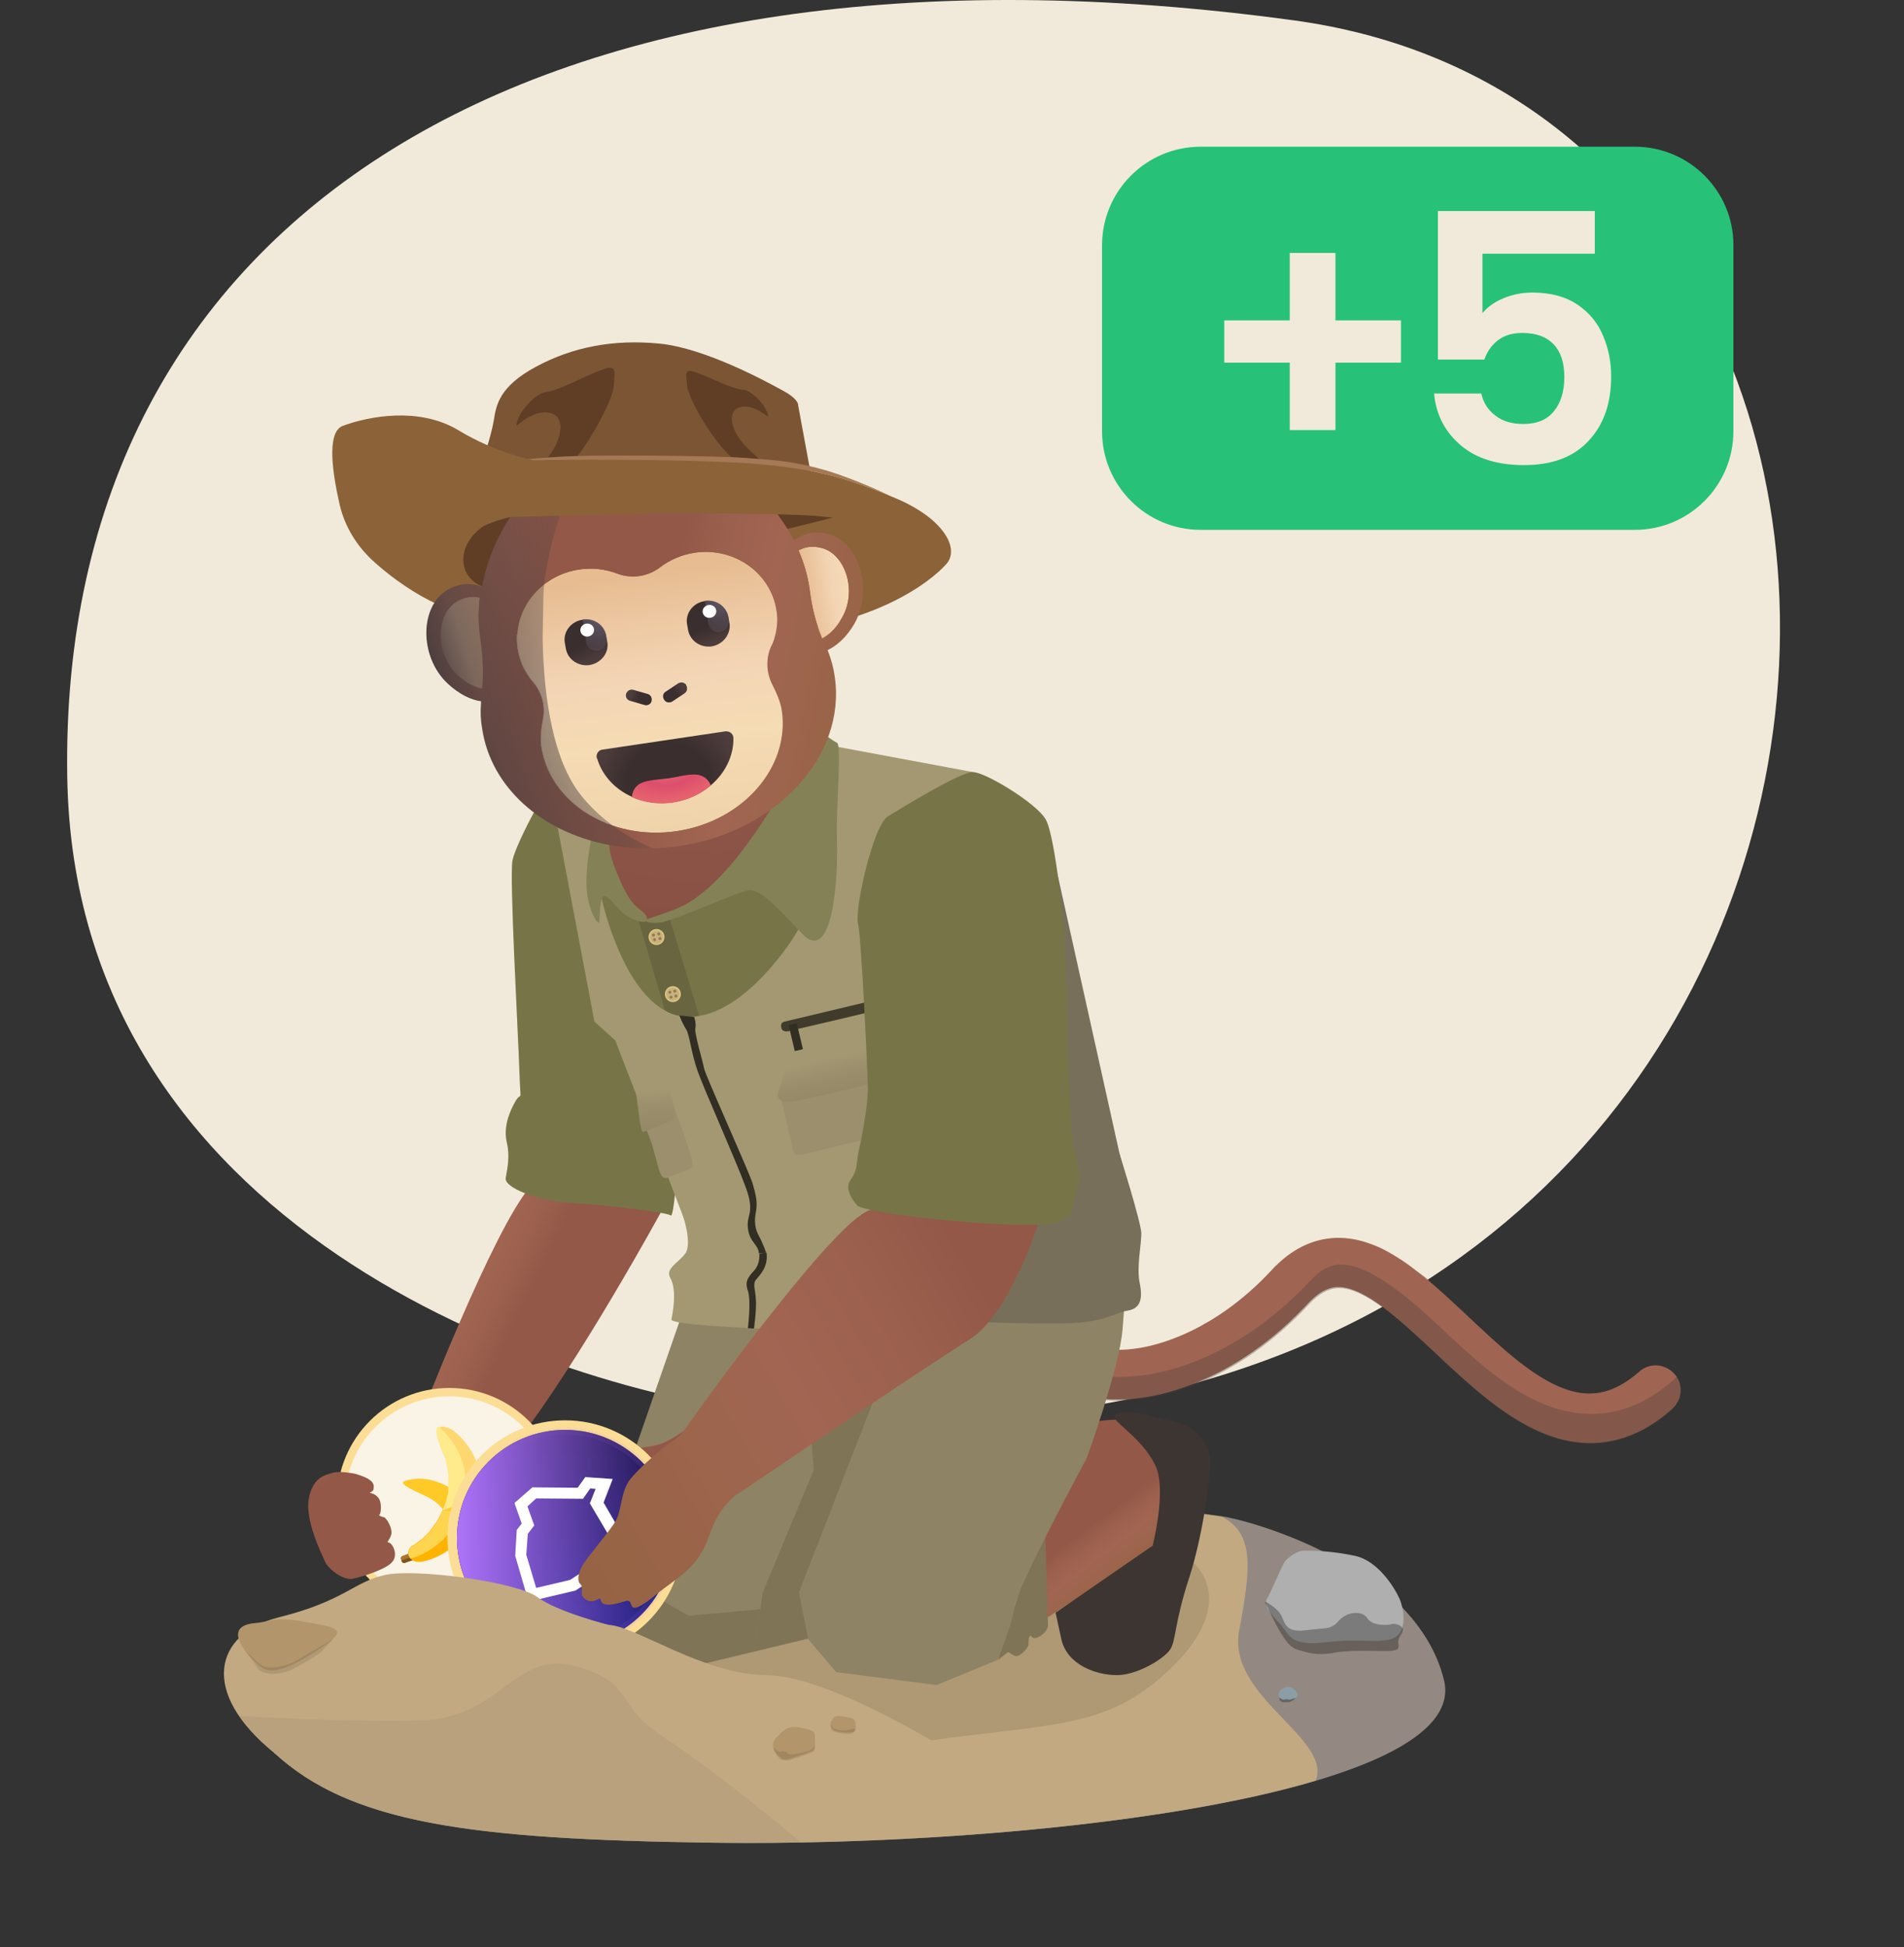 <svg width="312" height="319" viewBox="0 0 312 319" fill="none" xmlns="http://www.w3.org/2000/svg">
<rect x="0" y="0" width="312" height="319" fill="#333333" stroke="none"/>
<path d="M11.021 127.335C12.221 200.935 89.188 227.668 127.521 231.835C320.021 249.335 336.521 20.335 212.021 3.335C87.521 -13.665 9.521 35.335 11.021 127.335Z" fill="#F1EADA"/>
<path d="M116.75 301.902C76.627 301.341 56.784 298.72 44.241 286.489C31.699 274.259 37.814 270.64 53.477 263.776C69.077 256.912 94.91 244.681 128.669 243.995C162.427 243.309 195.561 247.739 200.241 248.425C204.921 249.112 232.003 256.475 236.621 275.257C241.238 294.102 167.856 302.651 116.75 301.902Z" fill="#938982"/>
<path d="M203.049 267.208C204.921 257.162 205.67 251.234 200.179 248.488C196.685 247.989 177.029 245.306 153.067 244.307C147.264 244.12 141.523 243.995 136.344 243.933C133.785 243.933 131.165 243.933 128.606 243.995C123.677 244.245 109.013 245.243 99.715 250.298C88.109 256.538 81.744 269.142 73.07 273.323C66.456 276.568 48.672 279.688 44.928 287.176C57.47 298.782 77.376 301.341 116.75 301.902C149.323 302.339 190.944 299.094 215.592 291.731C218.337 284.805 201.053 278.003 203.049 267.208Z" fill="#C2A981"/>
<path opacity="0.1" d="M114.13 248.862C114.13 248.862 99.091 248.738 92.602 256.538C86.175 264.275 80.746 267.021 83.367 276.006C85.925 284.992 113.381 291.419 142.147 286.677C170.914 281.934 179.775 284.306 190.944 274.197C202.114 264.088 197.995 256.974 193.627 254.603C189.259 252.232 177.029 249.611 162.989 250.36C149.011 251.171 114.13 248.862 114.13 248.862Z" fill="black"/>
<path d="M209.664 265.96C208.353 264.587 206.98 262.965 207.604 261.966C208.228 260.968 210.038 256.538 210.537 255.851C211.036 255.227 212.472 254.042 213.782 254.042C215.092 254.042 218.4 254.104 222.081 254.915C225.763 255.726 228.446 259.97 229.32 261.904C230.193 263.901 230.755 268.082 227.51 268.643C224.265 269.205 223.142 268.394 217.089 269.08C211.099 269.766 211.286 267.645 209.664 265.96Z" fill="#AFAFAF"/>
<path opacity="0.3" d="M207.48 262.466C207.48 262.466 209.476 263.526 210.038 264.837C210.6 266.147 210.849 267.52 214.094 267.083C217.339 266.646 218.025 267.083 219.398 265.523C220.771 263.963 223.267 263.838 224.078 265.149C224.889 266.459 227.635 266.272 228.072 266.085C228.508 265.898 229.756 266.272 229.881 266.896C230.006 267.52 229.008 268.269 229.132 269.142C229.257 270.016 229.257 270.266 228.134 270.453C226.948 270.64 221.707 270.203 218.712 270.765C215.716 271.326 214.344 270.765 212.784 270.328C211.224 269.954 210.35 268.269 209.726 267.27C209.102 266.272 207.854 263.714 207.729 263.339C207.48 262.84 207.105 262.466 207.48 262.466Z" fill="black"/>
<path d="M209.789 278.378C208.915 277.254 210.226 276.443 211.037 276.381C211.848 276.318 212.784 277.317 212.597 277.816C212.472 278.315 211.536 278.69 211.099 278.627C210.662 278.565 210.101 278.752 209.789 278.378Z" fill="#8C9DA5"/>
<path opacity="0.3" d="M209.602 278.128C209.54 278.003 210.039 278.378 210.164 278.44C210.288 278.44 210.538 278.44 210.85 278.378C211.162 278.378 211.162 278.502 211.412 278.44C211.661 278.315 212.285 278.19 212.285 278.19C212.285 278.19 212.16 278.378 211.911 278.565C211.661 278.69 211.349 278.877 211.1 278.877C210.85 278.877 210.413 278.877 210.226 278.877C210.039 278.877 209.789 278.69 209.727 278.565C209.664 278.44 209.602 278.128 209.602 278.128Z" fill="black"/>
<path opacity="0.3" d="M53.165 264.462C53.165 264.462 54.725 264.088 55.91 264.837C57.096 265.586 56.16 265.835 57.408 265.898C58.656 265.96 59.717 265.586 61.09 265.898C62.462 266.21 63.835 266.397 64.834 266.21C65.832 266.022 66.768 266.584 67.579 265.586C68.391 264.587 69.014 262.965 69.638 262.403C70.2 261.904 71.448 261.155 72.197 260.968C72.946 260.781 75.504 259.096 75.941 258.909C76.44 258.784 78.062 257.786 78.125 257.661C78.25 257.536 77.938 258.41 77.126 258.971C76.315 259.533 74.88 259.907 74.693 260.094C74.506 260.282 72.072 261.592 71.698 262.091C71.323 262.528 69.888 263.838 69.451 264.4C69.014 264.962 67.392 266.709 66.893 266.896C66.394 267.083 65.27 266.958 64.397 267.146C63.523 267.333 62.213 267.894 61.589 268.206C60.965 268.518 58.594 268.269 57.72 268.518C56.846 268.768 54.35 268.706 54.038 267.832C53.727 266.958 52.853 264.712 53.165 264.462Z" fill="black"/>
<path d="M73.195 283.058C75.504 282.87 76.003 281.934 81.12 282.87C86.174 283.806 88.608 283.931 83.928 287.051C79.248 290.109 75.878 291.731 74.006 290.296C72.134 288.861 67.017 283.494 73.195 283.058Z" fill="#B2956B"/>
<path opacity="0.1" d="M71.386 287.613C71.386 287.613 72.946 289.048 73.445 289.485C73.944 289.859 74.319 290.296 75.504 290.358C76.69 290.421 78.811 289.797 79.498 289.422C80.122 289.048 85.862 285.678 85.862 285.678C85.862 285.678 84.427 287.363 83.554 288.05C82.68 288.736 79.248 290.733 78.25 291.045C77.251 291.357 76.191 291.482 75.005 291.294C73.819 291.107 73.382 290.483 73.195 290.046C73.008 289.61 71.386 287.613 71.386 287.613Z" fill="black"/>
<path d="M188.198 258.222C188.573 257.723 188.51 257.037 190.008 257.286C191.443 257.536 192.067 257.598 192.192 258.222C192.254 258.784 192.504 259.782 191.63 259.907C190.757 260.032 189.01 259.845 188.635 259.533C188.261 259.221 188.011 258.534 188.198 258.222Z" fill="#B2956B"/>
<path d="M181.147 253.168C181.647 252.731 182.583 251.109 184.767 251.546C186.951 251.982 187.45 252.17 187.387 252.981C187.325 253.792 187.699 255.29 186.639 255.539C185.64 255.851 182.832 257.037 182.146 256.787C181.459 256.475 179.525 254.603 181.147 253.168Z" fill="#B2956B"/>
<path opacity="0.1" d="M188.136 258.659C188.136 258.534 188.448 259.283 188.822 259.346C189.197 259.47 189.883 259.658 190.507 259.595C191.131 259.533 191.505 259.346 191.755 259.346C192.005 259.346 192.129 259.346 192.129 259.346C192.192 259.346 192.192 259.595 192.067 259.782C191.942 259.97 191.755 260.032 191.381 260.157C191.006 260.282 190.32 260.094 190.008 260.094C189.696 260.094 188.947 259.907 188.51 259.72C188.261 259.595 188.136 258.909 188.136 258.659Z" fill="black"/>
<path opacity="0.1" d="M180.586 254.915C180.586 254.915 181.148 255.477 181.522 255.602C181.896 255.726 181.834 255.414 182.52 255.602C183.207 255.789 182.77 256.101 183.644 256.038C184.58 255.976 186.077 255.602 186.389 255.477C186.701 255.352 187.263 254.978 187.388 254.541C187.45 254.104 187.45 255.102 187.325 255.414C187.2 255.726 186.14 255.976 185.89 256.101C185.578 256.288 183.893 256.725 183.519 256.912C183.144 257.099 182.146 257.037 181.772 256.912C181.46 256.787 180.711 255.602 180.648 255.352C180.586 255.04 180.586 254.915 180.586 254.915Z" fill="black"/>
<path d="M268.258 234.698C270.255 233.762 272.127 232.514 273.999 230.829C275.684 229.331 275.871 226.773 274.373 225.088C272.876 223.403 270.317 223.216 268.632 224.714C264.264 228.52 260.271 229.269 255.404 227.147C250.474 225.026 245.482 220.283 240.615 215.728C233.439 208.989 226.637 202.562 218.9 202.811C215.093 202.936 211.536 204.683 208.416 208.053C203.674 213.17 198.183 217.038 192.504 219.222C187.076 221.344 182.021 221.718 177.84 220.346C169.728 217.662 167.045 208.864 166.234 202C165.984 199.754 163.988 198.194 161.741 198.443C159.495 198.693 157.935 200.69 158.184 202.936C158.933 209.613 160.868 215.166 163.863 219.472C166.796 223.653 170.664 226.586 175.282 228.083C181.272 230.08 188.261 229.581 195.437 226.773C202.239 224.152 208.791 219.534 214.344 213.544C215.967 211.797 217.527 210.923 219.149 210.861C223.517 210.736 229.383 216.227 235.061 221.531C240.428 226.586 245.981 231.765 252.159 234.51C257.775 237.006 263.141 237.069 268.258 234.698Z" fill="#9F6552"/>
<path d="M196.685 217.288C197.246 216.976 197.808 216.664 198.369 216.352C197.745 216.664 197.184 216.976 196.685 217.288Z" fill="#9F6552"/>
<path d="M163.238 198.568C163.488 198.631 163.737 198.755 163.987 198.88C163.737 198.755 163.55 198.631 163.238 198.568Z" fill="#9F6552"/>
<path d="M161.679 198.443C162.115 198.381 162.49 198.381 162.927 198.506C162.49 198.443 162.053 198.381 161.679 198.443C161.429 198.443 161.242 198.506 160.992 198.568C161.179 198.506 161.429 198.506 161.679 198.443Z" fill="#9F6552"/>
<path d="M208.354 208.053C208.728 207.616 209.165 207.242 209.54 206.867C209.165 207.242 208.791 207.616 208.354 208.053C205.983 210.611 203.424 212.858 200.741 214.73C203.424 212.858 205.983 210.611 208.354 208.053Z" fill="#9F6552"/>
<path d="M159.619 199.254C159.432 199.379 159.307 199.504 159.183 199.691C159.307 199.566 159.495 199.442 159.619 199.254Z" fill="#9F6552"/>
<path d="M158.06 202.25C158.06 202.063 158.122 201.875 158.122 201.688V201.626C158.122 201.813 158.06 202 158.06 202.25Z" fill="#9F6552"/>
<path d="M159.682 199.254C159.869 199.13 159.994 199.005 160.181 198.942C160.056 199.005 159.869 199.13 159.682 199.254Z" fill="#9F6552"/>
<path d="M160.306 198.88C160.493 198.818 160.68 198.693 160.867 198.63C160.68 198.693 160.493 198.755 160.306 198.88Z" fill="#9F6552"/>
<path d="M261.393 228.271C261.144 228.271 260.832 228.333 260.582 228.333C260.894 228.333 261.144 228.333 261.393 228.271Z" fill="#9F6552"/>
<path d="M158.371 200.877C158.308 201.064 158.246 201.251 158.184 201.501V201.439C158.246 201.314 158.246 201.127 158.308 201.002C158.371 201.002 158.371 200.939 158.371 200.877Z" fill="#9F6552"/>
<path d="M261.394 228.27C262.205 228.208 263.016 228.021 263.827 227.709C263.016 228.021 262.205 228.208 261.394 228.27Z" fill="#9F6552"/>
<path d="M240.677 215.728C240.615 215.728 240.615 215.728 240.677 215.728C239.741 214.854 238.805 213.981 237.932 213.17C238.805 213.981 239.679 214.854 240.677 215.728C240.615 215.728 240.615 215.728 240.677 215.728Z" fill="#9F6552"/>
<path d="M242.361 217.35C242.673 217.662 242.985 217.974 243.36 218.286C243.048 217.974 242.673 217.662 242.361 217.35Z" fill="#9F6552"/>
<path d="M229.258 206.181C229.944 206.618 230.568 207.054 231.255 207.554C230.631 207.054 229.944 206.618 229.258 206.181Z" fill="#9F6552"/>
<path d="M225.202 203.997C223.392 203.248 221.52 202.811 219.586 202.749C221.52 202.811 223.392 203.248 225.202 203.997Z" fill="#9F6552"/>
<path d="M225.202 203.997C226.325 204.434 227.449 205.058 228.572 205.744C227.449 205.058 226.325 204.496 225.202 203.997Z" fill="#9F6552"/>
<path d="M232.627 208.552C233.313 209.051 233.937 209.613 234.624 210.174C233.937 209.675 233.251 209.114 232.627 208.552Z" fill="#9F6552"/>
<path d="M275.371 228.395C275.371 228.458 275.308 228.582 275.308 228.645C275.308 228.707 275.308 228.77 275.246 228.832C275.308 228.645 275.308 228.52 275.371 228.395Z" fill="#9F6552"/>
<path d="M158.746 200.253C158.871 200.066 158.996 199.878 159.12 199.754C158.996 199.878 158.871 200.066 158.746 200.253Z" fill="#9F6552"/>
<path opacity="0.35" d="M275.121 229.269C275.184 229.144 275.246 228.957 275.246 228.832C275.246 228.77 275.246 228.707 275.309 228.645C275.309 228.52 275.371 228.458 275.371 228.333C275.371 228.271 275.371 228.146 275.371 228.083C275.371 228.021 275.371 227.896 275.371 227.834C275.371 227.771 275.371 227.647 275.371 227.584C275.371 227.522 275.371 227.397 275.371 227.335C275.371 227.21 275.371 227.147 275.309 227.023C275.309 226.96 275.309 226.898 275.246 226.835C275.246 226.711 275.184 226.648 275.184 226.523C275.184 226.461 275.121 226.399 275.121 226.336C275.059 226.211 275.059 226.149 274.997 226.024C274.997 225.962 274.934 225.899 274.934 225.837C274.872 225.712 274.809 225.65 274.747 225.525C274.622 225.712 274.435 225.837 274.31 226.024C272.438 227.647 270.504 228.957 268.569 229.893C263.453 232.264 258.086 232.264 252.47 229.831C246.293 227.147 240.739 221.906 235.373 216.851C229.694 211.547 223.829 206.992 219.461 207.179C217.838 207.242 216.278 208.115 214.656 209.863C209.102 215.853 202.55 220.408 195.749 223.091C188.573 225.899 181.584 226.336 175.593 224.402C170.913 222.842 167.045 219.971 164.174 215.791C161.553 211.984 159.744 206.243 158.87 200.565C158.808 200.69 158.683 200.815 158.621 201.002C158.621 201.064 158.558 201.127 158.558 201.189C158.496 201.314 158.433 201.501 158.433 201.626C158.433 201.688 158.371 201.751 158.371 201.813C158.309 202 158.309 202.187 158.309 202.375C158.309 202.624 158.309 202.874 158.309 203.123C159.057 209.8 160.992 215.354 163.987 219.659C166.92 223.84 170.789 226.773 175.406 228.271C181.397 230.267 188.385 229.768 195.561 226.96C202.363 224.339 208.915 219.722 214.469 213.731C216.091 211.984 217.651 211.111 219.273 211.048C223.641 210.923 229.507 216.415 235.185 221.719C240.552 226.773 246.105 231.952 252.283 234.698C257.899 237.131 263.265 237.194 268.382 234.76C270.379 233.824 272.251 232.576 274.123 230.891C274.497 230.392 274.872 229.831 275.121 229.269Z" fill="#4E3F3F"/>
<path d="M275.122 229.269C275.184 229.144 275.247 229.019 275.247 228.832C275.184 229.019 275.122 229.144 275.122 229.269Z" fill="#9F6552"/>
<path d="M274.747 225.65C274.809 225.712 274.809 225.774 274.872 225.837C274.872 225.899 274.934 225.899 274.934 225.962C274.872 225.837 274.809 225.712 274.747 225.65Z" fill="#9F6552"/>
<path d="M274.685 225.525C274.623 225.4 274.498 225.213 274.373 225.088C273.999 224.651 273.562 224.339 273.062 224.09C273.562 224.339 273.999 224.651 274.373 225.088C274.498 225.213 274.623 225.338 274.685 225.525Z" fill="#9F6552"/>
<path d="M274.997 226.086C274.997 226.149 275.059 226.211 275.059 226.274C275.059 226.336 275.122 226.336 275.122 226.398C275.122 226.274 275.059 226.211 274.997 226.086Z" fill="#9F6552"/>
<path d="M158.434 200.814C158.496 200.69 158.558 200.502 158.621 200.378C158.621 200.315 158.683 200.253 158.683 200.19C158.621 200.44 158.496 200.627 158.434 200.814Z" fill="#9F6552"/>
<path d="M274.935 225.962C274.997 225.962 274.997 226.024 274.935 225.962C274.997 226.024 274.997 225.962 274.935 225.962Z" fill="#9F6552"/>
<path d="M275.122 226.398V226.461C275.122 226.461 275.122 226.523 275.184 226.523C275.184 226.523 275.184 226.461 275.122 226.398Z" fill="#9F6552"/>
<path d="M275.308 227.085C275.308 226.96 275.246 226.835 275.246 226.71C275.246 226.773 275.246 226.773 275.246 226.835C275.246 226.898 275.308 226.96 275.308 227.022C275.308 227.022 275.308 227.022 275.308 227.085Z" fill="#9F6552"/>
<path d="M68.702 232.763C68.702 232.763 80.87 201.251 86.923 194.387C94.598 190.082 108.389 198.443 108.389 198.443C108.389 198.443 95.16 222.717 84.801 236.133C74.443 249.549 68.702 232.763 68.702 232.763Z" fill="url(#paint0_linear_796_4150)"/>
<path d="M87.485 133.11C87.485 133.11 84.552 138.477 83.991 140.91C83.429 143.344 84.927 169.677 85.114 175.605C85.301 181.533 85.613 178.35 84.365 180.597C83.117 182.843 82.555 185.09 83.055 187.211C83.554 189.333 83.18 191.33 82.868 192.952C82.555 194.574 87.922 196.696 93.475 197.07C99.029 197.382 109.387 198.63 109.887 199.13C110.448 199.629 110.947 191.454 110.947 191.454L102.149 158.507L92.976 134.234L87.485 133.11Z" fill="#777548"/>
<path d="M131.664 121.317L98.592 135.606L99.091 149.896L112.445 154.264L128.856 138.602C128.856 138.602 132.413 125.186 132.475 124.936C132.537 124.624 131.664 121.317 131.664 121.317Z" fill="url(#paint1_radial_796_4150)"/>
<path d="M131.664 121.317C131.664 121.317 127.296 139.163 113.256 148.898C97.781 157.384 99.091 134.296 99.091 134.296L90.73 132.112L97.406 167.368L100.838 170.488L114.691 206.431L145.517 203.248L149.136 158.32L159.432 126.496L131.664 121.317Z" fill="#A39872"/>
<path d="M129.979 188.522L128.045 180.347L148.762 175.605L150.571 183.28C150.571 183.28 150.821 184.59 149.573 184.84C148.325 185.09 131.539 189.146 131.539 189.146C131.539 189.146 130.229 189.582 129.979 188.522Z" fill="#9B8F6D"/>
<path d="M128.856 174.918L127.42 179.286C127.42 179.286 127.296 180.597 129.292 180.534C131.289 180.472 147.763 176.291 147.763 176.291C147.763 176.291 148.761 176.104 148.948 174.918C149.136 173.733 147.576 170.426 147.576 170.426L128.856 174.918Z" fill="url(#paint2_linear_796_4150)"/>
<path d="M128.606 167.368L144.581 163.562C144.581 163.562 145.267 163.499 145.454 164.123C145.641 164.747 145.517 164.872 145.08 165.122C144.643 165.371 128.981 168.99 128.981 168.99C128.981 168.99 128.169 169.053 128.045 168.429C127.857 167.742 128.107 167.493 128.606 167.368Z" fill="#413B2B"/>
<path d="M130.557 167.64L129.222 167.96L130.238 172.208L131.573 171.888L130.557 167.64Z" fill="#332E23"/>
<path d="M98.592 147.213C98.592 147.213 102.336 164.747 111.384 166.432C120.432 168.117 129.355 155.013 130.79 152.33C132.225 149.646 122.803 143.843 122.803 143.843L115.252 147.462L108.388 150.395L105.955 150.582L99.965 145.778L98.529 146.339V147.213H98.592Z" fill="#777548"/>
<path d="M111.384 166.432C112.445 166.619 113.505 166.619 114.566 166.432L109.699 150.333L105.955 150.707L104.645 150.894L108.95 165.496C109.699 165.995 110.51 166.307 111.384 166.432Z" fill="#686540"/>
<path d="M106.018 150.582C106.018 150.582 107.64 150.083 110.012 149.21C112.383 148.336 115.191 146.901 119.559 141.909C123.927 136.917 128.045 129.678 128.045 129.678L134.972 120.194C134.972 120.194 136.344 121.317 137.156 121.691C137.967 122.066 136.968 132.05 137.156 137.79C137.343 143.531 136.532 158.57 131.29 152.829C126.048 147.088 124.114 145.715 122.741 145.84C121.368 145.902 110.573 150.832 108.202 151.144C105.768 151.394 105.519 150.77 106.018 150.582Z" fill="#848157"/>
<path d="M99.84 137.79C99.84 137.79 99.591 139.163 100.651 141.909C101.712 144.654 102.96 147.65 104.707 148.898C106.454 150.146 106.08 150.832 105.643 151.019C105.206 151.206 102.773 150.582 101.275 148.773C99.715 147.026 99.029 146.277 98.654 147.15C98.28 148.024 98.28 150.021 98.218 151.019C98.155 151.955 96.034 148.898 96.096 144.405C96.159 139.85 97.157 136.355 97.157 136.355L99.84 137.79Z" fill="#848157"/>
<path d="M171.724 264.962C171.724 264.962 190.07 252.981 191.068 251.421C192.067 249.861 193.252 246.055 192.379 242.248C191.505 238.442 188.26 233.762 186.326 232.951C184.329 232.077 179.15 232.951 179.15 232.951L168.542 252.919L171.724 264.962Z" fill="url(#paint3_linear_796_4150)"/>
<path d="M163.551 271.951L165.236 270.64C165.236 270.64 165.86 271.202 166.484 271.327C167.108 271.451 168.605 269.954 168.543 269.33C168.48 268.706 168.668 267.52 169.104 268.207C169.541 268.893 171.725 267.52 171.725 266.272C171.725 265.024 171.164 247.49 171.164 247.49L163.551 271.951Z" fill="#7F7455"/>
<path d="M114.192 208.302L104.957 234.885L98.155 254.478L95.534 261.592L103.272 271.514L115.752 272.45L132.35 268.456L137.03 273.947L153.441 276.069L163.488 271.95C163.488 271.95 165.797 266.397 166.296 263.09C166.795 259.782 178.089 238.878 178.089 238.878C178.089 238.878 183.456 224.09 183.955 217.725C184.454 211.36 184.891 205.432 184.704 202.312C184.641 199.192 114.192 208.302 114.192 208.302Z" fill="#8E8364"/>
<path d="M112.569 212.67L114.691 206.368L185.702 199.13L184.641 208.552L112.569 212.67Z" fill="#3D3532"/>
<path d="M111.883 199.067C111.883 199.067 113.506 203.81 112.258 205.432C111.01 206.992 109.013 207.866 109.824 209.363C110.698 210.861 110.573 213.482 110.011 216.227C110.885 217.725 148.325 218.411 148.325 218.411L157.685 215.915L159.744 201.189L111.883 199.067Z" fill="#A39872"/>
<path d="M188.885 253.23C188.885 253.23 191.131 244.37 189.446 240.376C187.761 236.382 183.019 233.2 182.769 232.514C182.457 231.827 182.457 231.765 184.267 231.39C186.014 231.016 187.699 232.014 192.317 232.888C196.934 233.762 198.182 237.506 198.307 239.253C198.432 241 197.309 250.922 194.875 258.472C192.379 266.022 192.753 268.83 191.693 270.328C190.632 271.826 186.326 274.446 183.019 274.446C179.712 274.446 174.845 272.824 173.909 268.518C172.973 264.213 172.973 264.213 172.973 264.213L188.885 253.23Z" fill="#3D3532"/>
<path d="M171.288 134.234L185.702 199.13L161.304 201.626L164.486 196.446L162.801 193.701L165.547 193.202L170.601 137.666L171.288 134.234Z" fill="#776F5A"/>
<path d="M158.933 216.539C158.933 216.539 169.291 216.976 175.157 216.789C181.085 216.602 182.769 215.042 184.766 214.73C186.763 214.418 187.325 212.983 186.763 210.237C186.201 207.491 187.075 203.872 187.013 201.938C186.888 199.941 183.393 188.834 183.393 188.834L170.601 192.016L159.931 210.237L158.933 216.539Z" fill="#776F5A"/>
<path d="M169.416 151.019L167.856 151.331L166.671 157.509L168.855 157.01L169.416 151.019Z" fill="#828282"/>
<path d="M132.413 268.456L130.915 260.906L144.518 225.899L138.029 223.216L132.413 228.582L133.349 240.813L124.987 260.906L123.614 270.578L132.413 268.456Z" fill="#7F7455"/>
<path d="M101.025 268.581L103.272 271.514L115.814 272.45L123.614 270.578L124.613 263.651L112.819 264.712L105.144 260.282L101.025 268.581Z" fill="#7F7455"/>
<path d="M112.07 234.386C112.07 234.386 109.948 236.133 107.577 236.757C105.206 237.381 103.584 237.069 102.835 237.631C102.149 238.192 105.581 240.501 105.581 240.501C105.581 240.501 111.509 236.882 111.883 235.883C112.257 234.885 112.07 234.386 112.07 234.386Z" fill="url(#paint4_linear_796_4150)"/>
<path d="M73.632 264.213C83.798 264.213 92.04 255.971 92.04 245.805C92.04 235.639 83.798 227.397 73.632 227.397C63.465 227.397 55.224 235.639 55.224 245.805C55.224 255.971 63.465 264.213 73.632 264.213Z" fill="#FCDD96"/>
<path d="M73.632 262.965C83.075 262.965 90.729 255.31 90.729 245.867C90.729 236.425 83.075 228.77 73.632 228.77C64.189 228.77 56.534 236.425 56.534 245.867C56.534 255.31 64.189 262.965 73.632 262.965Z" fill="#FAF4E6"/>
<path d="M73.133 248.363C73.133 248.363 72.696 246.491 69.763 245.119C65.52 243.184 64.896 242.685 67.891 242.311C70.886 241.936 73.57 243.683 73.57 243.683" fill="#FFCA28"/>
<path d="M68.702 255.227L68.266 254.042L65.957 254.915C65.707 254.978 65.582 255.29 65.707 255.477L65.832 255.789C65.894 256.039 66.206 256.163 66.394 256.039L68.702 255.227Z" fill="#AC752C"/>
<path d="M68.702 255.227L68.515 254.666L65.769 255.664L65.832 255.789C65.894 256.039 66.206 256.163 66.394 256.039L68.702 255.227Z" fill="#7D551F"/>
<path d="M77.875 248.176C77.313 247.864 76.752 247.615 76.128 247.49C75.566 247.303 74.942 247.24 74.318 247.116C73.819 247.053 73.32 246.866 72.758 246.928C72.758 246.991 72.758 246.991 72.696 247.053C72.696 247.116 72.696 247.116 72.633 247.178C72.633 247.24 72.571 247.365 72.509 247.428C72.509 247.428 72.509 247.428 72.509 247.49C72.509 247.552 72.509 247.552 72.446 247.615C72.446 247.677 72.384 247.677 72.384 247.74C72.321 247.802 72.321 247.927 72.259 247.989C72.134 248.239 72.009 248.488 71.885 248.738C71.885 248.8 71.822 248.8 71.822 248.863C71.76 248.925 71.76 248.988 71.697 249.05C71.697 249.112 71.635 249.175 71.635 249.175C71.635 249.237 71.573 249.3 71.573 249.3C71.51 249.362 71.51 249.424 71.448 249.487C71.448 249.487 71.448 249.549 71.385 249.549L71.323 249.612L71.261 249.674C71.198 249.736 71.198 249.799 71.136 249.861C71.073 249.986 71.011 250.048 70.949 250.173C70.886 250.236 70.824 250.298 70.761 250.423C70.761 250.423 70.761 250.423 70.699 250.485C70.637 250.548 70.574 250.61 70.574 250.672C70.512 250.797 70.387 250.86 70.325 250.984C70.137 251.172 69.95 251.359 69.763 251.546C69.451 251.858 69.077 252.232 68.702 252.482C68.515 252.607 68.39 252.732 68.203 252.856C68.141 252.919 68.016 252.981 67.953 253.044C67.891 253.106 67.829 253.168 67.704 253.168C67.579 253.231 67.517 253.293 67.392 253.356C67.392 253.356 67.392 253.356 67.329 253.418C67.329 253.418 67.329 253.418 67.267 253.48C67.08 253.73 66.893 254.042 66.893 254.354C66.893 254.541 66.893 254.791 67.017 254.978C67.08 255.103 67.142 255.228 67.205 255.29C67.267 255.352 67.329 255.415 67.392 255.477C67.579 255.664 67.891 255.789 68.203 255.852C68.827 255.976 69.576 255.789 70.013 255.664C73.757 254.541 76.689 251.671 78.062 248.052C78.062 248.239 78 248.176 77.875 248.176Z" fill="#FFB300"/>
<path d="M74.381 247.116C73.882 247.053 73.382 246.866 72.821 246.928C72.821 246.991 72.821 246.991 72.758 247.053C72.696 247.116 72.758 247.116 72.696 247.178C72.633 247.24 72.696 247.24 72.633 247.303C72.633 247.365 72.571 247.428 72.571 247.428C72.571 247.428 72.571 247.428 72.571 247.49C72.571 247.552 72.571 247.552 72.509 247.615C72.509 247.677 72.446 247.677 72.446 247.74C72.446 247.802 72.384 247.802 72.384 247.864C72.384 247.927 72.322 247.989 72.322 247.989C72.259 248.052 72.259 248.176 72.197 248.239C72.197 248.239 72.197 248.239 72.197 248.301C72.197 248.364 72.134 248.364 72.134 248.426C72.072 248.488 72.072 248.613 72.01 248.676C72.01 248.738 71.947 248.738 71.947 248.8C71.947 248.863 71.885 248.863 71.885 248.925C71.822 248.988 71.822 249.05 71.76 249.112C71.76 249.175 71.698 249.237 71.698 249.237L71.635 249.362C71.573 249.424 71.573 249.487 71.51 249.549C71.51 249.549 71.51 249.612 71.448 249.612L71.385 249.674L71.323 249.736C71.261 249.799 71.261 249.861 71.198 249.924C71.136 249.986 71.136 250.048 71.073 250.111C71.073 250.173 71.011 250.173 71.011 250.236C70.949 250.298 70.886 250.36 70.824 250.485C70.824 250.485 70.824 250.485 70.761 250.548C70.699 250.61 70.637 250.672 70.637 250.735C70.574 250.797 70.574 250.797 70.512 250.86C70.45 250.922 70.45 250.984 70.387 250.984C70.325 251.047 70.262 251.109 70.2 251.172L70.075 251.296C70.013 251.359 69.888 251.484 69.826 251.546C69.763 251.608 69.701 251.671 69.638 251.733C69.576 251.796 69.451 251.92 69.389 251.983C69.326 252.045 69.264 252.108 69.201 252.17C69.139 252.232 69.014 252.357 68.952 252.42C68.889 252.482 68.827 252.544 68.765 252.544C68.64 252.607 68.578 252.732 68.453 252.794L68.328 252.856C68.328 252.856 68.266 252.856 68.266 252.919C68.203 252.981 68.078 253.044 68.016 253.106C67.954 253.168 67.891 253.231 67.766 253.231C67.641 253.293 67.579 253.356 67.454 253.418C67.454 253.418 67.454 253.418 67.392 253.48C67.392 253.48 67.392 253.48 67.329 253.543C67.142 253.792 66.955 254.104 66.955 254.416C66.955 254.604 66.955 254.853 67.08 255.04C67.142 255.165 67.205 255.29 67.267 255.352C68.39 255.04 69.389 254.604 70.387 253.98C70.512 253.917 70.637 253.792 70.761 253.73C73.008 252.232 74.755 250.048 75.629 247.49C75.629 247.428 75.691 247.303 75.691 247.24C75.317 247.24 74.88 247.178 74.381 247.116Z" fill="#FFD54F"/>
<path d="M78.312 247.739L75.753 247.615L72.696 247.427C72.696 247.427 72.696 247.427 72.696 247.365C72.696 247.303 72.758 247.24 72.758 247.24C72.758 247.178 72.758 247.178 72.821 247.115C72.883 247.053 72.821 247.053 72.883 246.991C72.945 246.866 72.945 246.803 73.008 246.679C73.008 246.616 73.07 246.554 73.07 246.491C73.133 246.367 73.133 246.242 73.195 246.117C73.195 246.055 73.195 246.055 73.257 245.992C73.257 245.992 73.257 245.992 73.257 245.93C73.257 245.867 73.32 245.743 73.32 245.68C73.32 245.618 73.382 245.493 73.382 245.431C73.382 245.306 73.445 245.243 73.445 245.119C73.445 245.056 73.445 244.931 73.507 244.869C73.507 244.807 73.507 244.682 73.569 244.619V244.557C73.569 244.495 73.569 244.432 73.569 244.37C73.569 244.307 73.569 244.183 73.569 244.12V244.058V243.995C73.569 243.933 73.569 243.871 73.569 243.808C73.569 243.746 73.569 243.683 73.569 243.683C73.569 243.621 73.569 243.559 73.569 243.559V243.496V243.434C73.569 243.434 73.569 243.371 73.569 243.309C73.569 243.122 73.569 242.872 73.569 242.685C73.569 242.56 73.569 242.498 73.569 242.373C73.569 242.248 73.569 242.061 73.569 241.936V241.874C73.569 241.874 73.569 241.874 73.569 241.811C73.569 241.624 73.507 241.437 73.507 241.312C73.507 241.25 73.507 241.187 73.507 241.125C73.507 241.063 73.507 241 73.507 240.938C73.507 240.875 73.507 240.813 73.445 240.751C73.445 240.688 73.445 240.688 73.445 240.626C73.445 240.563 73.445 240.501 73.382 240.376C73.382 240.314 73.382 240.251 73.32 240.189C73.32 240.064 73.257 239.939 73.257 239.815C73.257 239.752 73.257 239.69 73.195 239.627V239.565V239.503C73.195 239.44 73.195 239.44 73.133 239.378C73.133 239.315 73.133 239.253 73.07 239.253C73.008 239.066 72.945 238.941 72.883 238.754C72.821 238.629 72.758 238.442 72.696 238.317C72.446 237.693 71.822 236.258 71.635 235.197C71.573 234.698 71.573 234.261 71.76 234.011C71.76 233.949 71.822 233.949 71.822 233.949C71.885 233.949 71.885 233.887 71.947 233.887C72.259 233.699 72.696 233.699 73.008 233.824C73.757 233.949 74.381 234.448 74.443 234.511C78.312 237.631 79.872 242.935 78.312 247.739Z" fill="#FFD770"/>
<path d="M75.691 247.615C76.939 244.058 76.565 239.939 74.318 236.507C73.757 235.696 73.133 234.885 72.384 234.199C72.259 234.074 72.197 234.011 72.072 233.887C72.01 233.824 71.947 233.762 71.885 233.699C71.822 233.699 71.822 233.762 71.76 233.762C71.698 233.762 71.698 233.824 71.698 233.824C71.51 234.074 71.448 234.511 71.573 235.01C71.76 236.071 72.446 237.506 72.633 238.13C72.696 238.255 72.758 238.442 72.821 238.567C72.883 238.754 72.945 238.879 73.008 239.066V239.128V239.253C73.008 239.315 73.008 239.315 73.07 239.378V239.44V239.503C73.07 239.565 73.133 239.627 73.133 239.69C73.133 239.815 73.195 239.939 73.195 240.064C73.195 240.127 73.195 240.189 73.257 240.251C73.257 240.314 73.257 240.376 73.32 240.501C73.32 240.563 73.32 240.563 73.32 240.626C73.32 240.688 73.32 240.751 73.382 240.813C73.382 240.875 73.382 240.938 73.382 241C73.382 241.063 73.382 241.125 73.382 241.187C73.382 241.375 73.445 241.562 73.445 241.687C73.445 241.687 73.445 241.687 73.445 241.749V241.811C73.445 241.936 73.445 242.123 73.445 242.248C73.445 242.373 73.445 242.435 73.445 242.56C73.445 242.747 73.445 242.997 73.445 243.184C73.445 243.247 73.445 243.247 73.445 243.309C73.445 243.371 73.445 243.371 73.445 243.371V243.434C73.445 243.496 73.445 243.559 73.445 243.559C73.445 243.621 73.445 243.683 73.445 243.683C73.445 243.746 73.445 243.808 73.445 243.871V243.933V243.995C73.445 244.058 73.445 244.183 73.445 244.245C73.445 244.307 73.445 244.37 73.445 244.432V244.495C73.445 244.557 73.445 244.682 73.382 244.744C73.382 244.807 73.382 244.931 73.32 244.994C73.32 245.119 73.257 245.181 73.257 245.306C73.257 245.368 73.195 245.493 73.195 245.555C73.195 245.618 73.133 245.743 73.133 245.805C73.133 245.805 73.133 245.805 73.133 245.867C73.133 245.93 73.133 245.93 73.07 245.992C73.008 246.117 73.008 246.242 72.945 246.367C72.945 246.429 72.883 246.491 72.883 246.554C72.821 246.679 72.821 246.741 72.758 246.866C72.758 246.928 72.758 246.928 72.696 246.991C72.696 247.053 72.696 247.053 72.633 247.115C72.633 247.178 72.571 247.24 72.571 247.24C72.571 247.24 72.571 247.24 72.571 247.303L75.691 247.615Z" fill="#FFEA8C"/>
<path d="M72.634 247.49C72.634 247.49 75.442 247.677 76.752 248.426C78.811 249.549 79.56 249.861 79.997 254.853C79.997 255.04 80.059 255.228 80.059 255.415C80.184 256.226 80.683 258.285 82.431 252.732C84.552 246.055 78.811 246.055 78.811 246.055C76.69 245.992 74.568 246.554 72.634 247.49Z" fill="#FFCA28"/>
<path d="M92.602 271.264C103.251 271.264 111.884 262.631 111.884 251.983C111.884 241.334 103.251 232.701 92.602 232.701C81.953 232.701 73.32 241.334 73.32 251.983C73.32 262.631 81.953 271.264 92.602 271.264Z" fill="#FCDD96"/>
<path d="M92.602 269.704C102.389 269.704 110.323 261.77 110.323 251.983C110.323 242.195 102.389 234.261 92.602 234.261C82.814 234.261 74.88 242.195 74.88 251.983C74.88 261.77 82.814 269.704 92.602 269.704Z" fill="url(#paint5_linear_796_4150)"/>
<path d="M92.602 269.704C102.389 269.704 110.323 261.77 110.323 251.983C110.323 242.195 102.389 234.261 92.602 234.261C82.814 234.261 74.88 242.195 74.88 251.983C74.88 261.77 82.814 269.704 92.602 269.704Z" fill="url(#paint6_linear_796_4150)"/>
<path d="M92.602 269.517C102.286 269.517 110.136 261.667 110.136 251.983C110.136 242.299 102.286 234.448 92.602 234.448C82.918 234.448 75.067 242.299 75.067 251.983C75.067 261.667 82.918 269.517 92.602 269.517Z" stroke="url(#paint7_linear_796_4150)" stroke-opacity="0.12" stroke-width="1.188"/>
<path d="M86.612 262.403L84.427 254.915L84.677 250.672L85.488 249.611L84.303 246.242L87.236 243.683L94.661 243.746L95.909 241.999L100.402 242.311L98.904 246.179L102.648 252.607L101.9 256.475L98.343 257.099L97.844 258.285L94.287 260.594L86.612 262.403ZM86.237 254.728L87.859 260.157L93.413 258.847L96.221 257.037L96.907 255.415L100.152 254.791L100.527 252.856L96.658 246.304L97.594 243.933L96.72 243.871L95.535 245.555L87.859 245.493L86.424 246.803L87.547 249.923L86.487 251.296L86.237 254.728Z" fill="white"/>
<path d="M165.735 198.88C165.735 198.88 148.824 194.949 141.96 198.506C135.096 202 112.82 233.325 112.82 233.325C112.82 233.325 111.696 235.197 110.261 236.07C108.826 236.944 104.708 240.501 103.21 242.435C101.712 244.37 101.837 247.677 100.839 249.299C99.841 250.922 96.034 255.352 95.41 256.538C94.724 257.786 94.537 259.034 95.098 259.533C95.722 260.094 94.973 261.03 95.597 261.717C96.221 262.403 97.032 262.528 97.969 262.029C98.904 261.53 97.844 262.902 99.716 262.902C101.588 262.902 102.898 261.779 103.272 262.528C103.647 263.277 103.46 264.525 107.391 261.342C111.322 258.16 114.442 256.912 116.252 251.483C118.124 245.992 121.306 244.494 121.306 244.494C121.306 244.494 152.319 223.466 158.933 219.41C165.485 215.291 170.228 200.19 170.228 200.19L165.735 198.88Z" fill="url(#paint8_linear_796_4150)"/>
<path d="M58.094 241.437C58.094 241.437 55.723 240.938 54.475 241.312C53.227 241.686 51.293 241.998 50.606 245.493C49.92 248.987 52.666 254.478 53.227 255.789C53.789 257.099 56.285 258.971 57.782 258.659C59.28 258.347 63.211 257.162 64.272 255.914C65.333 254.666 64.272 252.794 63.711 252.731C63.149 252.669 64.147 252.107 64.147 251.046C64.147 249.986 63.211 248.55 62.837 248.55C62.525 248.55 61.901 248.176 62.151 248.176C62.4 248.176 62.65 246.242 62.026 245.43C61.402 244.619 60.653 244.619 60.653 244.619C60.59 244.557 60.59 244.557 60.59 244.557C60.59 244.557 61.277 244.245 61.215 243.933C61.215 243.496 61.776 242.435 58.094 241.437Z" fill="url(#paint9_linear_796_4150)"/>
<path d="M127.046 78.011L125.424 69.275C125.424 69.275 125.549 68.526 123.49 67.403C121.43 66.28 113.568 61.912 107.64 61.288C101.712 60.664 96.408 61.725 91.728 64.283C87.048 66.779 86.611 69.15 86.362 71.085C86.05 73.019 84.739 76.951 84.739 76.951L127.046 78.011Z" fill="url(#paint10_linear_796_4150)"/>
<path d="M132.849 77.574L130.79 66.405C130.79 66.405 130.977 65.469 128.356 64.034C125.735 62.598 115.627 57.045 108.076 56.296C100.526 55.547 93.787 56.858 87.796 60.102C81.868 63.285 81.307 66.342 80.932 68.776C80.558 71.21 78.873 76.264 78.873 76.264L132.849 77.574Z" fill="#7C5535"/>
<path fill-rule="evenodd" clip-rule="evenodd" d="M124.488 75.889C124.488 75.889 122.304 77.2 119.371 74.454C116.501 71.646 112.757 65.281 112.57 63.097C112.383 60.913 112.133 60.289 114.442 61.163C116.751 62.037 120.058 63.721 121.68 63.846C123.303 63.971 125.362 66.342 125.736 67.653C126.173 68.963 125.736 67.84 123.677 66.966C121.68 66.093 118.997 66.717 120.245 70.149C121.493 73.581 125.736 75.578 124.488 75.889Z" fill="#603E26"/>
<path fill-rule="evenodd" clip-rule="evenodd" d="M86.736 78.885C86.736 78.885 89.419 80.445 92.789 76.951C96.159 73.456 100.464 65.656 100.589 63.035C100.714 60.414 101.026 59.666 98.28 60.727C95.535 61.787 91.603 63.971 89.607 64.221C87.672 64.408 85.239 67.403 84.802 68.963C84.365 70.523 84.802 69.15 87.235 68.027C89.669 66.904 92.851 67.528 91.541 71.771C90.293 76.014 85.239 78.51 86.736 78.885Z" fill="#603E26"/>
<path d="M146.765 81.63C138.777 78.261 132.787 76.389 119.995 75.765C111.571 75.328 98.217 75.203 87.609 75.453C87.609 75.453 81.432 74.33 75.067 70.461C68.702 66.654 60.528 68.152 56.16 69.775C53.414 70.835 54.537 77.762 55.661 82.691C56.472 86.186 58.406 89.368 61.027 91.802C63.336 93.923 66.581 96.419 70.325 98.354C80.433 103.533 88.92 104.968 88.92 104.968C88.92 104.968 101.712 105.218 122.429 104.157C143.145 103.096 152.63 95.109 155.001 92.488C157.373 89.992 154.752 85 146.765 81.63Z" fill="#8C6239"/>
<path d="M136.468 84.813C136.468 84.813 93.163 79.634 79.248 86.186C74.443 89.43 74.88 95.359 80.308 96.482C85.737 97.605 136.468 84.813 136.468 84.813Z" fill="#603E26"/>
<path d="M137.966 101.224C137.03 102.909 135.907 103.97 134.721 104.594C133.723 102.16 133.037 99.539 132.725 96.919C132.725 96.794 132.662 96.607 132.662 96.482C132.35 94.298 131.726 92.176 130.853 90.179C131.726 89.68 132.974 89.368 134.472 89.743C138.528 90.616 140.525 96.856 137.966 101.224Z" fill="#A16552"/>
<path d="M137.966 101.224C137.03 102.909 135.907 103.97 134.721 104.594C133.723 102.16 133.037 99.539 132.725 96.919C132.725 96.794 132.662 96.607 132.662 96.482C132.35 94.298 131.726 92.176 130.853 90.179C131.726 89.68 132.974 89.368 134.472 89.743C138.528 90.616 140.525 96.856 137.966 101.224Z" fill="url(#paint11_linear_796_4150)"/>
<path d="M78.624 97.917C78.374 100.101 78.374 102.285 78.686 104.469C78.686 104.594 78.748 104.781 78.748 104.906C79.123 107.526 79.248 110.21 78.998 112.83C77.75 112.581 76.377 111.894 74.942 110.584C71.26 107.09 71.323 100.6 74.942 98.478C76.377 97.73 77.625 97.667 78.624 97.917C78.624 97.855 78.624 97.917 78.624 97.917Z" fill="#A16552"/>
<path d="M78.624 97.917C78.374 100.101 78.374 102.285 78.686 104.469C78.686 104.594 78.748 104.781 78.748 104.906C79.123 107.526 79.248 110.21 78.998 112.83C77.75 112.581 76.377 111.894 74.942 110.584C71.26 107.09 71.323 100.6 74.942 98.478C76.377 97.73 77.625 97.667 78.624 97.917C78.624 97.855 78.624 97.917 78.624 97.917Z" fill="url(#paint12_linear_796_4150)"/>
<path d="M126.423 105.904C125.549 107.838 125.611 110.085 126.547 112.019C127.296 113.454 127.983 115.077 128.17 116.387C129.543 125.685 121.805 134.546 110.947 136.168C100.09 137.79 90.106 131.55 88.733 122.253C88.546 121.005 88.733 119.195 89.045 117.635C89.419 115.514 88.795 113.392 87.422 111.77C86.05 110.21 85.176 108.275 84.864 106.216C83.928 100.038 88.483 94.235 94.973 93.299C97.094 92.987 99.216 93.237 101.213 93.986C103.522 94.859 106.143 94.485 108.139 92.987C109.824 91.677 111.821 90.866 113.88 90.554C120.37 89.618 126.36 93.861 127.296 100.038C127.546 101.598 127.421 103.158 126.984 104.656C126.797 104.968 126.61 105.467 126.423 105.904Z" fill="#A16552"/>
<path d="M126.423 105.904C125.549 107.838 125.611 110.085 126.547 112.019C127.296 113.454 127.983 115.077 128.17 116.387C129.543 125.685 121.805 134.546 110.947 136.168C100.09 137.79 90.106 131.55 88.733 122.253C88.546 121.005 88.733 119.195 89.045 117.635C89.419 115.514 88.795 113.392 87.422 111.77C86.05 110.21 85.176 108.275 84.864 106.216C83.928 100.038 88.483 94.235 94.973 93.299C97.094 92.987 99.216 93.237 101.213 93.986C103.522 94.859 106.143 94.485 108.139 92.987C109.824 91.677 111.821 90.866 113.88 90.554C120.37 89.618 126.36 93.861 127.296 100.038C127.546 101.598 127.421 103.158 126.984 104.656C126.797 104.968 126.61 105.467 126.423 105.904Z" fill="url(#paint13_linear_796_4150)"/>
<path d="M98.717 122.815C98.093 122.877 97.656 123.501 97.781 124.125C97.781 124.187 97.781 124.25 97.844 124.25C99.279 129.117 104.583 132.299 110.324 131.426C116.064 130.552 120.245 125.997 120.183 120.943C120.183 120.319 119.684 119.819 118.997 119.819C118.935 119.819 118.872 119.819 118.872 119.819L98.717 122.815Z" fill="url(#paint14_radial_796_4150)"/>
<path d="M103.521 130.614C107.827 132.486 112.881 131.738 116.501 128.68C115.253 125.997 112.757 126.995 109.699 127.494C106.579 127.931 103.896 127.619 103.521 130.614Z" fill="url(#paint15_radial_796_4150)"/>
<path d="M135.533 87.434C133.037 86.872 131.29 87.621 130.104 88.557C129.667 87.683 129.168 86.81 128.607 85.999C128.232 85.374 127.795 84.813 127.359 84.189C122.803 78.198 116.002 73.643 108.826 72.395L108.139 68.714L104.083 72.021H103.522C103.21 72.021 102.835 72.083 102.523 72.083L101.463 69.4L101.151 68.589C100.901 68.651 100.714 68.651 100.527 68.714C96.408 69.65 94.91 73.706 94.723 74.454C88.171 77.762 82.992 84.064 80.371 91.115C80.122 91.802 79.872 92.488 79.685 93.174C79.435 94.111 79.186 95.109 78.999 96.107L78.811 96.045C77.439 95.546 75.567 95.421 73.445 96.606C68.827 99.227 68.703 107.526 73.382 111.957C75.317 113.766 77.189 114.64 78.874 114.89C78.874 115.014 78.874 115.077 78.874 115.202C78.749 116.574 78.811 118.01 79.061 119.382C80.496 128.992 88.795 136.23 99.466 138.352C101.962 138.851 104.52 139.038 107.079 138.976C108.389 138.914 109.762 138.851 111.072 138.664L111.384 138.602C127.296 136.23 138.715 123.813 136.781 110.834C136.594 109.461 136.219 108.088 135.72 106.778C135.658 106.715 135.658 106.59 135.595 106.528C137.155 105.779 138.715 104.406 140.026 102.16C143.208 96.482 140.712 88.619 135.533 87.434ZM78.624 97.917C78.374 100.101 78.374 102.285 78.686 104.469C78.686 104.594 78.749 104.781 78.749 104.906C79.123 107.526 79.248 110.21 78.999 112.83C77.751 112.581 76.378 111.894 74.942 110.584C71.261 107.09 71.323 100.6 74.942 98.478C76.378 97.73 77.626 97.667 78.624 97.917C78.624 97.855 78.624 97.917 78.624 97.917ZM126.922 104.469C126.797 104.968 126.61 105.467 126.36 105.904C125.487 107.838 125.549 110.085 126.485 112.019C127.234 113.454 127.92 115.077 128.107 116.387C129.48 125.685 121.743 134.546 110.885 136.168C100.027 137.79 90.043 131.55 88.671 122.253C88.483 121.005 88.671 119.195 88.983 117.635C89.357 115.514 88.733 113.392 87.36 111.77C85.987 110.21 85.114 108.275 84.802 106.216C83.866 100.038 88.421 94.235 94.91 93.299C97.032 92.987 99.154 93.237 101.151 93.986C103.459 94.859 106.08 94.485 108.077 92.987C109.762 91.677 111.759 90.866 113.818 90.554C120.307 89.618 126.298 93.861 127.234 100.038C127.483 101.411 127.359 102.971 126.922 104.469ZM137.967 101.224C137.031 102.909 135.907 103.97 134.722 104.594C133.723 102.16 133.037 99.539 132.725 96.918C132.725 96.794 132.663 96.606 132.663 96.482C132.351 94.298 131.727 92.176 130.853 90.179C131.727 89.68 132.975 89.368 134.472 89.743C138.528 90.616 140.525 96.856 137.967 101.224Z" fill="url(#paint16_linear_796_4150)"/>
<path d="M102.585 113.704C102.772 113.142 103.272 112.893 103.771 113.018L106.142 113.704C106.641 113.829 106.891 114.39 106.766 114.827V114.89C106.641 115.389 106.08 115.638 105.643 115.514L103.272 114.827C102.772 114.702 102.46 114.203 102.585 113.704Z" fill="url(#paint17_linear_796_4150)"/>
<path d="M108.826 114.64C108.514 114.141 108.638 113.579 109.075 113.33L111.134 111.957C111.571 111.707 112.133 111.77 112.445 112.206V112.269C112.694 112.706 112.632 113.267 112.195 113.579L110.136 114.952C109.637 115.202 109.075 115.077 108.826 114.64Z" fill="url(#paint18_linear_796_4150)"/>
<path d="M96.595 108.962C94.723 109.211 93.038 108.026 92.727 106.278L92.539 105.218C92.29 103.47 93.6 101.786 95.472 101.536C97.344 101.286 99.029 102.472 99.341 104.219L99.528 105.28C99.778 107.027 98.467 108.65 96.595 108.962Z" fill="url(#paint19_linear_796_4150)"/>
<path d="M95.472 101.474L96.033 105.218C96.221 106.154 97.094 106.778 98.03 106.591C98.904 106.403 99.465 105.592 99.403 104.719L99.341 104.219C99.091 102.41 97.344 101.224 95.472 101.474Z" fill="url(#paint20_radial_796_4150)"/>
<path d="M96.377 104.276C96.991 104.185 97.419 103.642 97.333 103.063C97.248 102.483 96.681 102.087 96.067 102.177C95.454 102.268 95.025 102.811 95.111 103.391C95.197 103.97 95.763 104.367 96.377 104.276Z" fill="white"/>
<path d="M93.974 79.072C94.723 77.637 95.472 76.326 96.158 75.141C96.595 74.454 97.032 73.831 97.469 73.207C99.154 70.835 100.589 69.4 101.4 69.4L101.088 68.589C100.838 68.589 100.651 68.651 100.464 68.714C96.346 69.65 94.848 73.706 94.661 74.454C88.109 77.762 82.93 84.064 80.309 91.115C80.059 91.802 79.81 92.488 79.622 93.174C79.373 94.111 79.123 95.109 78.936 96.107L78.749 96.045C77.376 95.546 75.504 95.421 73.382 96.606C68.765 99.227 68.64 107.526 73.32 111.957C75.254 113.766 77.126 114.64 78.811 114.89C78.811 115.014 78.811 115.077 78.811 115.202C78.686 116.574 78.749 118.01 78.998 119.382C80.434 128.992 88.733 136.23 99.403 138.352C101.899 138.851 104.458 139.038 107.016 138.976C107.016 138.976 100.027 136.418 95.16 130.24C90.73 124.624 89.107 114.702 88.92 104.656C88.982 100.538 89.045 97.667 89.045 97.667C89.045 93.549 91.416 83.814 93.974 79.072Z" fill="url(#paint21_linear_796_4150)"/>
<path d="M116.626 105.904C114.754 106.154 113.069 104.968 112.757 103.221L112.57 102.16C112.32 100.413 113.63 98.728 115.502 98.478C117.374 98.229 119.059 99.415 119.371 101.162L119.558 102.222C119.746 103.97 118.435 105.592 116.626 105.904Z" fill="url(#paint22_linear_796_4150)"/>
<path d="M115.502 98.416L116.064 102.16C116.251 103.096 117.124 103.72 118.06 103.533C118.934 103.346 119.496 102.535 119.433 101.661L119.371 101.162C119.059 99.352 117.374 98.167 115.502 98.416Z" fill="url(#paint23_radial_796_4150)"/>
<path d="M116.409 101.216C117.023 101.126 117.451 100.582 117.366 100.003C117.28 99.423 116.713 99.027 116.099 99.117C115.486 99.208 115.058 99.751 115.143 100.331C115.229 100.911 115.796 101.307 116.409 101.216Z" fill="white"/>
<path d="M82.867 84.75C82.867 84.75 122.429 83.378 137.093 84.75C124.426 76.826 108.077 70.96 108.077 70.96L92.352 75.39L86.486 76.077L82.867 84.75Z" fill="#8C6239"/>
<path d="M93.662 74.891L119.184 75.39L112.881 66.717L98.28 66.405L93.662 74.891Z" fill="#7C5535"/>
<path fill-rule="evenodd" clip-rule="evenodd" d="M86.736 78.885C86.736 78.885 89.419 80.445 92.789 76.951C96.159 73.456 100.464 65.656 100.589 63.035C100.714 60.414 101.026 59.666 98.28 60.727C95.535 61.787 91.603 63.971 89.607 64.221C87.672 64.408 85.239 67.403 84.802 68.963C84.365 70.523 84.802 69.15 87.235 68.027C89.669 66.904 92.851 67.528 91.541 71.771C90.293 76.014 85.239 78.51 86.736 78.885Z" fill="#603E26"/>
<path d="M87.609 75.453C98.218 75.203 111.571 75.328 119.995 75.765C132.288 76.389 138.278 78.136 145.891 81.256C145.891 81.256 140.837 78.76 135.595 77.138C130.354 75.578 126.734 75.328 121.93 75.016C117.062 74.641 98.155 74.517 92.976 74.766C91.291 74.829 88.92 75.016 86.486 75.203C87.173 75.39 87.609 75.453 87.609 75.453Z" fill="#A57955"/>
<path d="M91.853 75.391L97.844 75.328L96.408 78.074L84.864 79.946L87.61 75.453L91.853 75.391Z" fill="#8C6239"/>
<path d="M111.321 166.37C111.321 166.37 111.82 167.68 112.382 168.554C113.006 169.427 113.193 172.298 114.316 175.48C115.44 178.662 120.744 190.456 122.241 194.637C123.739 198.818 122.304 198.88 122.553 201.189C122.803 203.56 124.238 203.81 124.363 205.37C125.548 205.245 125.548 205.245 125.548 205.245C125.548 205.245 124.987 203.622 124.363 202.499C123.739 201.376 123.552 200.128 123.864 198.568C124.176 197.008 123.864 195.822 123.364 194.013C122.865 192.203 115.564 176.166 115.377 175.043C115.19 173.982 113.755 169.24 113.942 168.491C114.129 167.68 113.755 166.619 113.755 166.619L111.321 166.37Z" fill="#332E23"/>
<path d="M124.426 205.432C124.426 205.432 124.613 206.992 123.614 208.115C122.616 209.238 121.992 209.925 122.554 211.485C123.115 213.045 122.554 217.6 122.554 217.6L123.552 217.662C123.552 217.662 123.989 214.48 123.864 212.92C123.802 211.36 123.302 210.424 123.864 209.675C124.426 208.989 125.923 207.616 125.611 205.245C125.549 205.182 124.426 205.432 124.426 205.432Z" fill="#332E23"/>
<path d="M105.955 185.152C105.955 185.152 106.704 186.837 107.203 188.771C107.702 190.643 108.077 192.328 108.576 192.827C109.137 193.264 109.761 192.765 109.761 192.765L112.881 191.579C112.881 191.579 113.568 191.579 113.443 190.331C113.318 189.083 110.51 181.533 110.51 181.533L105.955 185.152Z" fill="#9B8F6D"/>
<path d="M105.456 185.464L110.199 183.53C110.199 183.53 110.885 183.218 110.511 181.471C110.136 179.723 109.512 177.727 109.512 177.727L104.271 179.349L104.895 184.091C104.957 184.154 105.082 185.589 105.456 185.464Z" fill="url(#paint24_linear_796_4150)"/>
<path d="M140.588 197.632C140.588 197.632 138.092 195.074 139.34 193.389C140.525 191.704 140.338 190.706 140.588 189.208C140.9 187.711 142.335 181.283 142.21 177.727C142.085 174.17 141.149 153.515 140.588 151.207C140.026 148.96 143.084 135.17 145.517 133.735C147.888 132.299 157.373 126.434 159.432 126.496C161.429 126.496 169.791 131.55 171.351 134.234C172.911 136.917 174.658 152.704 174.72 160.192C174.783 167.68 175.22 185.651 176.218 189.208C177.154 192.765 176.967 193.264 176.218 195.448C175.469 197.632 176.655 199.317 172.786 200.378C168.917 201.438 145.392 199.504 140.588 197.632Z" fill="#777548"/>
<path d="M107.578 154.826C108.302 154.826 108.888 154.239 108.888 153.515C108.888 152.792 108.302 152.205 107.578 152.205C106.854 152.205 106.268 152.792 106.268 153.515C106.268 154.239 106.854 154.826 107.578 154.826Z" fill="#DBC483"/>
<path d="M107.578 154.576C108.164 154.576 108.639 154.101 108.639 153.515C108.639 152.929 108.164 152.454 107.578 152.454C106.993 152.454 106.518 152.929 106.518 153.515C106.518 154.101 106.993 154.576 107.578 154.576Z" fill="#C9B177"/>
<path d="M107.079 153.453C107.217 153.453 107.328 153.341 107.328 153.203C107.328 153.065 107.217 152.954 107.079 152.954C106.941 152.954 106.829 153.065 106.829 153.203C106.829 153.341 106.941 153.453 107.079 153.453Z" fill="#8C7D5D"/>
<path d="M107.953 153.266C108.091 153.266 108.202 153.154 108.202 153.016C108.202 152.878 108.091 152.766 107.953 152.766C107.815 152.766 107.703 152.878 107.703 153.016C107.703 153.154 107.815 153.266 107.953 153.266Z" fill="#8C7D5D"/>
<path d="M107.266 154.202C107.404 154.202 107.516 154.09 107.516 153.952C107.516 153.814 107.404 153.702 107.266 153.702C107.128 153.702 107.017 153.814 107.017 153.952C107.017 154.09 107.128 154.202 107.266 154.202Z" fill="#8C7D5D"/>
<path d="M108.139 154.014C108.277 154.014 108.389 153.903 108.389 153.765C108.389 153.627 108.277 153.515 108.139 153.515C108.001 153.515 107.89 153.627 107.89 153.765C107.89 153.903 108.001 154.014 108.139 154.014Z" fill="#8C7D5D"/>
<path d="M110.261 164.186C110.984 164.186 111.571 163.599 111.571 162.875C111.571 162.152 110.984 161.565 110.261 161.565C109.537 161.565 108.95 162.152 108.95 162.875C108.95 163.599 109.537 164.186 110.261 164.186Z" fill="#DBC483"/>
<path d="M110.261 163.936C110.847 163.936 111.322 163.461 111.322 162.875C111.322 162.289 110.847 161.814 110.261 161.814C109.675 161.814 109.2 162.289 109.2 162.875C109.2 163.461 109.675 163.936 110.261 163.936Z" fill="#C9B177"/>
<path d="M109.761 162.813C109.899 162.813 110.011 162.701 110.011 162.563C110.011 162.425 109.899 162.314 109.761 162.314C109.623 162.314 109.512 162.425 109.512 162.563C109.512 162.701 109.623 162.813 109.761 162.813Z" fill="#8C7D5D"/>
<path d="M110.573 162.626C110.711 162.626 110.822 162.514 110.822 162.376C110.822 162.238 110.711 162.126 110.573 162.126C110.435 162.126 110.323 162.238 110.323 162.376C110.323 162.514 110.435 162.626 110.573 162.626Z" fill="#8C7D5D"/>
<path d="M109.949 163.624C110.087 163.624 110.198 163.512 110.198 163.374C110.198 163.237 110.087 163.125 109.949 163.125C109.811 163.125 109.699 163.237 109.699 163.374C109.699 163.512 109.811 163.624 109.949 163.624Z" fill="#8C7D5D"/>
<path d="M110.759 163.437C110.897 163.437 111.009 163.325 111.009 163.187C111.009 163.049 110.897 162.938 110.759 162.938C110.622 162.938 110.51 163.049 110.51 163.187C110.51 163.325 110.622 163.437 110.759 163.437Z" fill="#8C7D5D"/>
<path d="M267.884 24.035H196.748C187.824 24.035 180.586 31.274 180.586 40.197V70.648C180.586 79.571 187.824 86.81 196.748 86.81H267.884C276.807 86.81 284.045 79.571 284.045 70.648V40.134C284.045 31.274 276.807 24.035 267.884 24.035ZM229.57 59.416H218.837V70.461H211.349V59.416H200.616V52.49H211.349V41.445H218.837V52.49H229.57V59.416ZM260.333 72.208C257.837 74.891 254.343 76.202 249.725 76.202C245.42 76.202 241.925 75.141 239.367 72.957C236.808 70.773 235.311 67.965 234.999 64.47H242.736C243.048 65.968 243.86 67.216 245.045 68.09C246.231 69.026 247.791 69.462 249.6 69.462C251.847 69.462 253.532 68.776 254.655 67.341C255.778 65.968 256.34 64.096 256.34 61.787C256.34 59.416 255.778 57.669 254.592 56.421C253.407 55.173 251.722 54.549 249.476 54.549C247.853 54.549 246.543 54.923 245.482 55.734C244.421 56.546 243.672 57.606 243.236 58.917H235.623V34.581H261.332V41.57H242.924V51.304C243.735 50.306 244.858 49.494 246.356 48.87C247.853 48.246 249.413 47.934 251.098 47.934C254.156 47.934 256.589 48.621 258.524 49.931C260.458 51.242 261.831 52.926 262.704 55.048C263.578 57.107 264.015 59.291 264.015 61.662C264.015 66.03 262.829 69.525 260.333 72.208Z" fill="#27C278"/>
<path d="M156 287.176C156 287.176 135.97 274.509 125.611 274.446C115.253 274.384 104.333 266.459 99.715 266.21C99.715 266.21 91.291 264.088 88.046 261.654C84.802 259.221 68.203 256.912 63.086 258.035C57.97 259.158 56.472 262.278 45.739 264.962C35.006 267.645 32.698 277.317 44.99 287.238C57.221 297.16 97.282 301.216 112.944 299.718C128.544 298.283 169.666 299.656 156 287.176Z" fill="#C2A981"/>
<path d="M41.995 265.898C44.304 265.71 44.803 264.774 49.92 265.71C54.974 266.646 57.408 266.771 52.728 269.891C48.048 273.011 44.678 274.571 42.806 273.136C40.934 271.701 35.755 266.334 41.995 265.898Z" fill="#B2956B"/>
<path opacity="0.1" d="M40.123 270.453C40.123 270.453 41.683 271.888 42.182 272.325C42.681 272.699 43.056 273.136 44.241 273.198C45.427 273.261 47.549 272.637 48.235 272.262C48.859 271.888 54.6 268.518 54.6 268.518C54.6 268.518 53.165 270.203 52.291 270.89C51.417 271.576 47.985 273.573 46.987 273.885C45.989 274.197 44.928 274.322 43.742 274.134C42.557 273.947 42.12 273.323 41.933 272.886C41.745 272.45 40.123 270.453 40.123 270.453Z" fill="black"/>
<path d="M136.157 282.122C136.532 281.622 136.469 280.936 137.967 281.186C139.464 281.435 140.026 281.498 140.151 282.122C140.213 282.683 140.463 283.682 139.589 283.806C138.716 283.931 136.968 283.744 136.594 283.432C136.157 283.12 135.97 282.371 136.157 282.122Z" fill="#B2956B"/>
<path d="M127.296 284.618C127.795 284.181 128.731 282.559 130.915 282.995C133.099 283.432 133.598 283.619 133.536 284.431C133.473 285.242 133.848 286.739 132.787 286.989C131.789 287.301 128.981 288.487 128.294 288.237C127.608 287.863 125.673 285.991 127.296 284.618Z" fill="#B2956B"/>
<path opacity="0.1" d="M136.095 282.558C136.095 282.434 136.407 283.182 136.781 283.245C137.155 283.37 137.842 283.557 138.466 283.494C139.09 283.494 139.464 283.245 139.714 283.245C139.963 283.245 140.088 283.245 140.088 283.245C140.151 283.245 140.151 283.494 140.026 283.682C139.901 283.869 139.714 283.931 139.34 284.056C138.965 284.181 138.279 283.994 137.967 283.994C137.655 283.994 136.906 283.806 136.469 283.619C136.157 283.494 136.032 282.746 136.095 282.558Z" fill="black"/>
<path opacity="0.1" d="M126.734 286.302C126.734 286.302 127.296 286.864 127.67 286.989C128.045 287.114 127.982 286.802 128.669 286.989C129.355 287.176 128.918 287.488 129.792 287.426C130.728 287.363 132.226 286.989 132.538 286.864C132.85 286.739 133.411 286.365 133.536 285.928C133.598 285.491 133.598 286.49 133.474 286.802C133.349 287.114 132.288 287.363 132.038 287.488C131.726 287.675 130.042 288.112 129.667 288.299C129.293 288.486 128.294 288.424 127.92 288.299C127.608 288.174 126.859 286.989 126.797 286.739C126.797 286.427 126.734 286.302 126.734 286.302Z" fill="black"/>
<path opacity="0.1" d="M109.013 284.805C100.464 279.314 104.146 275.632 94.224 272.949C84.303 270.266 82.181 281.622 68.703 281.872C56.098 282.122 41.059 281.248 39.188 281.123C40.56 283.12 42.432 285.117 44.991 287.176C57.533 298.782 77.439 301.341 116.813 301.902C121.493 301.965 126.36 301.965 131.29 301.84C130.104 300.904 117.125 290.046 109.013 284.805Z" fill="#6B5C5C"/>
<defs>
<linearGradient id="paint0_linear_796_4150" x1="103.438" y1="225.231" x2="66.46" y2="207.515" gradientUnits="userSpaceOnUse">
<stop offset="0.12" stop-color="#935848"/>
<stop offset="0.504" stop-color="#935848"/>
<stop offset="0.603" stop-color="#9C604E"/>
<stop offset="0.727" stop-color="#A16552"/>
<stop offset="1" stop-color="#966444"/>
</linearGradient>
<radialGradient id="paint1_radial_796_4150" cx="0" cy="0" r="1" gradientUnits="userSpaceOnUse" gradientTransform="translate(117.353 76.958) scale(179.093 179.093)">
<stop offset="0.143" stop-color="#92594B"/>
<stop offset="0.242" stop-color="#91584A"/>
<stop offset="0.257" stop-color="#905749"/>
<stop offset="0.551" stop-color="#814C3F"/>
<stop offset="0.793" stop-color="#7C483C"/>
</radialGradient>
<linearGradient id="paint2_linear_796_4150" x1="138.599" y1="178.683" x2="137.262" y2="173.094" gradientUnits="userSpaceOnUse">
<stop stop-color="#968969"/>
<stop offset="0.522" stop-color="#9A8E6C"/>
<stop offset="1" stop-color="#A39872"/>
</linearGradient>
<linearGradient id="paint3_linear_796_4150" x1="172.878" y1="240.32" x2="186.321" y2="257.997" gradientUnits="userSpaceOnUse">
<stop offset="0.12" stop-color="#935848"/>
<stop offset="0.504" stop-color="#935848"/>
<stop offset="0.603" stop-color="#9C604E"/>
<stop offset="0.727" stop-color="#A16552"/>
<stop offset="1" stop-color="#966444"/>
</linearGradient>
<linearGradient id="paint4_linear_796_4150" x1="118.605" y1="234.142" x2="68.803" y2="250.901" gradientUnits="userSpaceOnUse">
<stop offset="0.12" stop-color="#935848"/>
<stop offset="0.504" stop-color="#935848"/>
<stop offset="0.603" stop-color="#9C604E"/>
<stop offset="0.727" stop-color="#A16552"/>
<stop offset="1" stop-color="#966444"/>
</linearGradient>
<linearGradient id="paint5_linear_796_4150" x1="92.604" y1="234.288" x2="92.604" y2="269.718" gradientUnits="userSpaceOnUse">
<stop stop-color="#130C3F"/>
<stop offset="1" stop-color="#15197B"/>
</linearGradient>
<linearGradient id="paint6_linear_796_4150" x1="74.888" y1="252.003" x2="110.319" y2="252.003" gradientUnits="userSpaceOnUse">
<stop stop-color="#AE73FA"/>
<stop offset="1" stop-color="#AE73FA" stop-opacity="0"/>
</linearGradient>
<linearGradient id="paint7_linear_796_4150" x1="110.505" y1="252.003" x2="74.703" y2="252.003" gradientUnits="userSpaceOnUse">
<stop stop-color="#AE73FA"/>
<stop offset="1" stop-color="#AE73FA" stop-opacity="0"/>
</linearGradient>
<linearGradient id="paint8_linear_796_4150" x1="230.051" y1="168.938" x2="91.736" y2="249.277" gradientUnits="userSpaceOnUse">
<stop offset="0.12" stop-color="#935848"/>
<stop offset="0.504" stop-color="#935848"/>
<stop offset="0.603" stop-color="#9C604E"/>
<stop offset="0.727" stop-color="#A16552"/>
<stop offset="1" stop-color="#966444"/>
</linearGradient>
<linearGradient id="paint9_linear_796_4150" x1="67.642" y1="264.484" x2="38.611" y2="222.753" gradientUnits="userSpaceOnUse">
<stop offset="0.12" stop-color="#935848"/>
<stop offset="0.504" stop-color="#935848"/>
<stop offset="0.603" stop-color="#9C604E"/>
<stop offset="0.727" stop-color="#A16552"/>
<stop offset="1" stop-color="#966444"/>
</linearGradient>
<linearGradient id="paint10_linear_796_4150" x1="111.071" y1="83.122" x2="104.618" y2="72.261" gradientUnits="userSpaceOnUse">
<stop offset="0.002" stop-color="#161F2D"/>
<stop offset="0.805" stop-color="#1E293A"/>
</linearGradient>
<linearGradient id="paint11_linear_796_4150" x1="131.903" y1="97.353" x2="143.623" y2="95.622" gradientUnits="userSpaceOnUse">
<stop stop-color="#E7BC91"/>
<stop offset="0.399" stop-color="#F3D5B5"/>
<stop offset="0.66" stop-color="#F5DCB4"/>
<stop offset="1" stop-color="#F5DCB4"/>
</linearGradient>
<linearGradient id="paint12_linear_796_4150" x1="78.891" y1="105.186" x2="64.353" y2="107.195" gradientUnits="userSpaceOnUse">
<stop stop-color="#E7BC91"/>
<stop offset="0.399" stop-color="#F3D5B5"/>
<stop offset="0.66" stop-color="#F5DCB4"/>
<stop offset="1" stop-color="#F5DCB4"/>
</linearGradient>
<linearGradient id="paint13_linear_796_4150" x1="104.821" y1="94.027" x2="110.615" y2="135.925" gradientUnits="userSpaceOnUse">
<stop stop-color="#E7BC91"/>
<stop offset="0.399" stop-color="#F3D5B5"/>
<stop offset="0.66" stop-color="#F5DCB4"/>
<stop offset="0.703" stop-color="#F4DAB2"/>
<stop offset="1" stop-color="#EFD3AB"/>
</linearGradient>
<radialGradient id="paint14_radial_796_4150" cx="0" cy="0" r="1" gradientUnits="userSpaceOnUse" gradientTransform="translate(109.551 128.727) rotate(-8.401) scale(14.207 14.207)">
<stop offset="0.495" stop-color="#3A2E2E"/>
<stop offset="0.81" stop-color="#4C3B3B"/>
<stop offset="1" stop-color="#4E3F3F"/>
</radialGradient>
<radialGradient id="paint15_radial_796_4150" cx="0" cy="0" r="1" gradientUnits="userSpaceOnUse" gradientTransform="translate(109.692 126.556) rotate(172.421) scale(8.901 4.75)">
<stop stop-color="#E6646E"/>
<stop offset="0.45" stop-color="#DD4E6D"/>
<stop offset="1" stop-color="#E6646E"/>
</radialGradient>
<linearGradient id="paint16_linear_796_4150" x1="73.164" y1="97.276" x2="143.418" y2="111.573" gradientUnits="userSpaceOnUse">
<stop stop-color="#A16552"/>
<stop offset="0.201" stop-color="#935848"/>
<stop offset="0.504" stop-color="#935848"/>
<stop offset="0.603" stop-color="#9C604E"/>
<stop offset="0.727" stop-color="#A16552"/>
<stop offset="1" stop-color="#966444"/>
</linearGradient>
<linearGradient id="paint17_linear_796_4150" x1="106.69" y1="114.934" x2="102.738" y2="113.649" gradientUnits="userSpaceOnUse">
<stop offset="0.495" stop-color="#3A2E2E"/>
<stop offset="0.81" stop-color="#4C3B3B"/>
<stop offset="1" stop-color="#4E3F3F"/>
</linearGradient>
<linearGradient id="paint18_linear_796_4150" x1="108.815" y1="114.652" x2="112.343" y2="112.237" gradientUnits="userSpaceOnUse">
<stop offset="0.495" stop-color="#3A2E2E"/>
<stop offset="0.81" stop-color="#4C3B3B"/>
<stop offset="1" stop-color="#4E3F3F"/>
</linearGradient>
<linearGradient id="paint19_linear_796_4150" x1="94.617" y1="101.908" x2="97.835" y2="109.384" gradientUnits="userSpaceOnUse">
<stop offset="0.495" stop-color="#3A2E2E"/>
<stop offset="0.81" stop-color="#4C3B3B"/>
<stop offset="1" stop-color="#4E3F3F"/>
</linearGradient>
<radialGradient id="paint20_radial_796_4150" cx="0" cy="0" r="1" gradientUnits="userSpaceOnUse" gradientTransform="translate(97.838 101.933) rotate(-8.401) scale(4.187 4.187)">
<stop stop-color="#5D5360"/>
<stop offset="1" stop-color="#5D5360" stop-opacity="0.4"/>
</radialGradient>
<linearGradient id="paint21_linear_796_4150" x1="72.46" y1="113.751" x2="111.527" y2="101.368" gradientUnits="userSpaceOnUse">
<stop stop-color="#4E3F3F"/>
<stop offset="0.144" stop-color="#4E3F3F" stop-opacity="0.7"/>
<stop offset="0.731" stop-color="#4E3F3F" stop-opacity="0.2"/>
<stop offset="1" stop-color="#4E3F3F" stop-opacity="0"/>
</linearGradient>
<linearGradient id="paint22_linear_796_4150" x1="114.633" y1="98.84" x2="117.851" y2="106.317" gradientUnits="userSpaceOnUse">
<stop offset="0.495" stop-color="#3A2E2E"/>
<stop offset="0.81" stop-color="#4C3B3B"/>
<stop offset="1" stop-color="#4E3F3F"/>
</linearGradient>
<radialGradient id="paint23_radial_796_4150" cx="0" cy="0" r="1" gradientUnits="userSpaceOnUse" gradientTransform="translate(117.853 98.865) rotate(-8.401) scale(4.187 4.187)">
<stop stop-color="#5D5360"/>
<stop offset="1" stop-color="#5D5360" stop-opacity="0.4"/>
</radialGradient>
<linearGradient id="paint24_linear_796_4150" x1="108.305" y1="184.565" x2="107.801" y2="178.576" gradientUnits="userSpaceOnUse">
<stop stop-color="#968969"/>
<stop offset="0.522" stop-color="#9A8E6C"/>
<stop offset="1" stop-color="#A39872"/>
</linearGradient>
</defs>
</svg>

